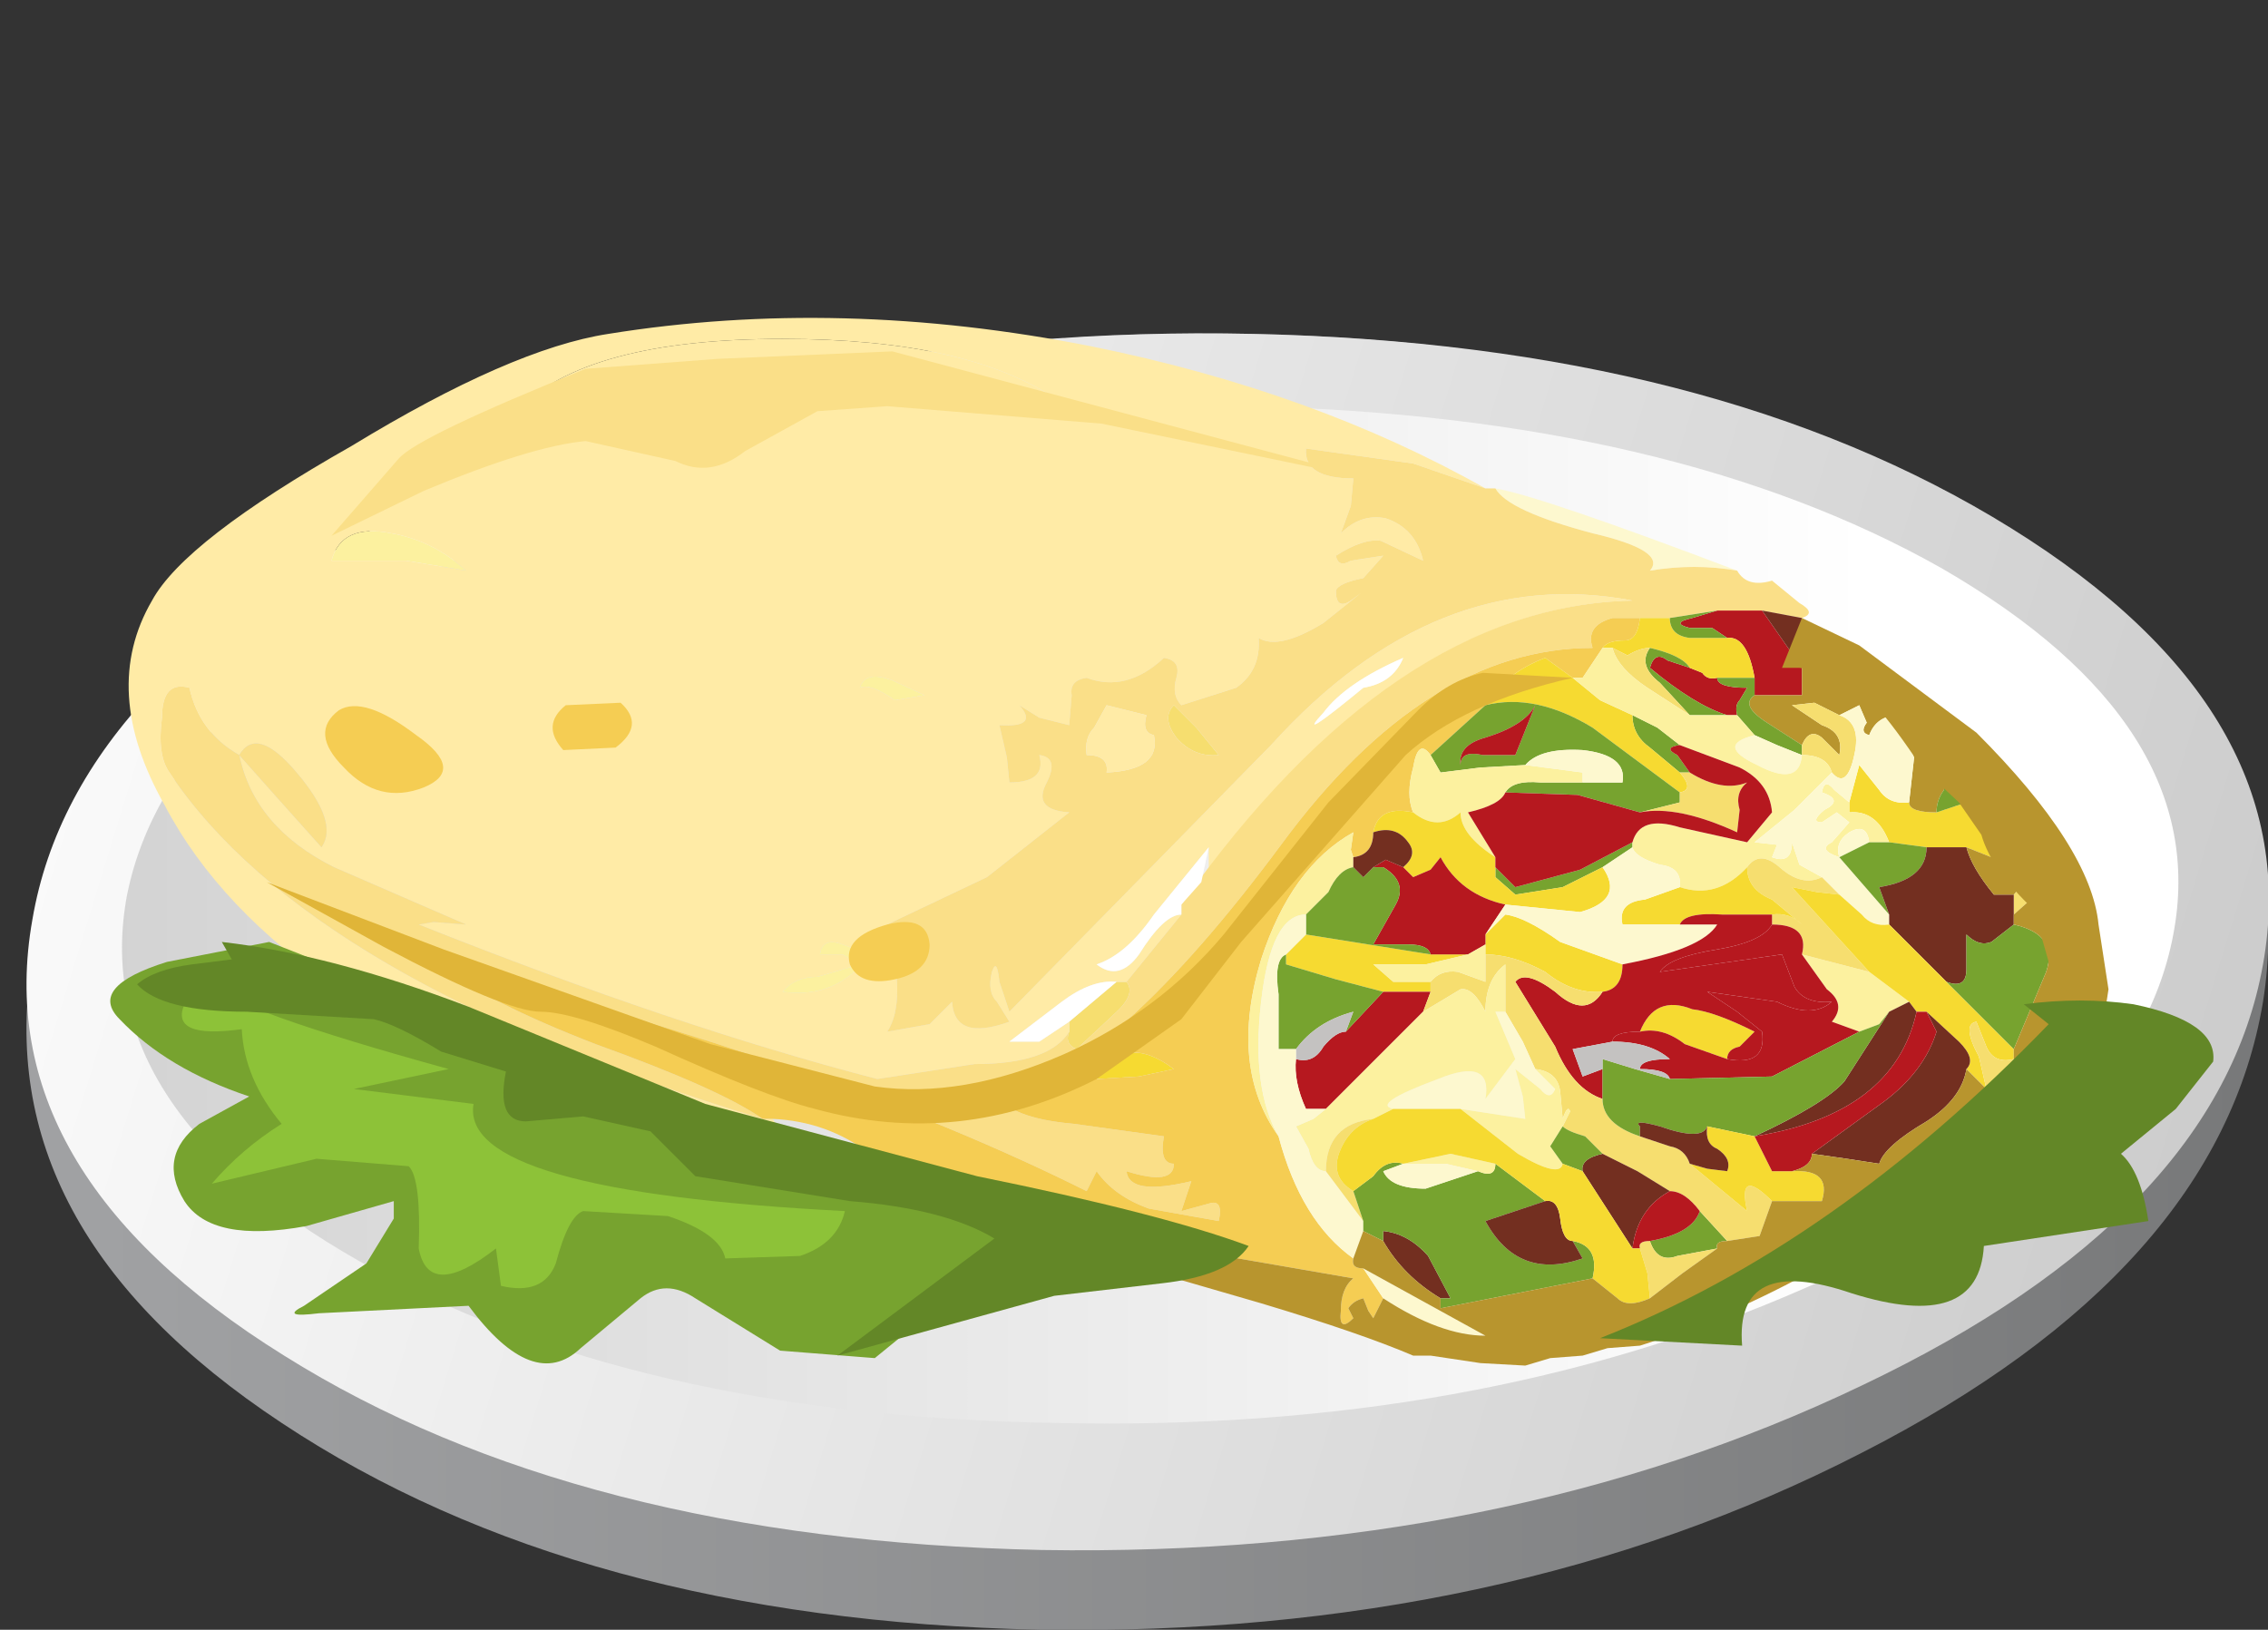 <?xml version="1.0" encoding="UTF-8" standalone="no"?>
<svg xmlns:xlink="http://www.w3.org/1999/xlink" height="32.7px" width="45.5px" xmlns="http://www.w3.org/2000/svg">
  <rect width="100%" height="100%" fill="#333333" stroke="none"/>
  <g transform="matrix(1.0, 0.0, 0.0, 1.0, 0.0, 0.0)">
    <use height="26.3" transform="matrix(1.0, 0.0, 0.0, 1.0, 0.55, 6.4)" width="44.95" xlink:href="#shape0"/>
  </g>
  <defs>
    <g id="shape0" transform="matrix(1.0, 0.0, 0.0, 1.0, -0.55, -6.4)">
      <path d="M40.35 10.8 Q46.25 14.75 45.4 20.1 44.5 25.5 37.35 29.15 30.15 32.85 20.85 32.7 11.6 32.5 5.65 28.55 -0.25 24.65 0.65 19.25 1.5 13.85 8.7 10.2 15.9 6.5 25.15 6.7 34.4 6.9 40.35 10.8" fill="url(#gradient0)" fill-rule="evenodd" stroke="none"/>
      <path d="M40.35 10.6 Q46.3 14.3 45.4 19.35 44.5 24.4 37.35 27.8 30.15 31.25 20.9 31.1 11.6 30.9 5.7 27.2 -0.25 23.5 0.65 18.45 1.5 13.45 8.7 10.0 15.9 6.5 25.15 6.7 34.4 6.9 40.35 10.6" fill="url(#gradient1)" fill-rule="evenodd" stroke="none"/>
      <path d="M38.95 11.4 Q44.4 14.55 43.6 18.75 42.8 23.0 36.2 25.85 29.6 28.75 21.15 28.55 12.65 28.4 7.2 25.3 1.75 22.2 2.55 17.95 3.4 13.75 9.95 10.85 16.55 8.0 25.05 8.15 33.55 8.35 38.95 11.4" fill="url(#gradient2)" fill-rule="evenodd" stroke="none"/>
      <path d="M9.35 11.45 L8.15 11.25 6.65 11.25 Q6.85 10.5 7.85 10.7 8.7 10.85 9.35 11.45" fill="#fcf19f" fill-rule="evenodd" stroke="none"/>
      <path d="M34.45 12.25 L35.35 12.25 36.15 13.4 36.15 13.95 35.2 13.95 35.2 13.6 Q35.05 12.75 34.65 12.8 L34.35 12.6 33.9 12.6 Q33.5 12.5 33.95 12.4 L34.45 12.25" fill="#b6181f" fill-rule="evenodd" stroke="none"/>
      <path d="M34.65 14.35 Q34.0 14.15 33.1 13.4 33.2 13.05 33.45 13.25 L33.9 13.4 34.15 13.5 Q34.25 13.65 34.45 13.6 34.45 13.8 35.05 13.8 L34.9 14.05 Q34.8 14.15 34.85 14.35 L34.65 14.35" fill="#b6181f" fill-rule="evenodd" stroke="none"/>
      <path d="M17.25 13.8 Q17.35 13.45 17.9 13.65 L18.55 13.95 17.95 14.05 Q17.45 13.7 17.25 13.8" fill="#fcf19f" fill-rule="evenodd" stroke="none"/>
      <path d="M24.45 15.15 Q23.95 15.2 23.6 14.8 23.3 14.4 23.55 14.15 L24.0 14.6 24.45 15.15" fill="#f6de6f" fill-rule="evenodd" stroke="none"/>
      <path d="M37.7 15.85 Q37.9 16.15 38.3 16.1 38.3 16.3 38.85 16.3 L39.45 16.1 Q39.45 16.35 40.15 16.55 40.75 16.7 40.6 17.2 L39.95 17.2 39.45 17.0 38.65 17.0 37.9 16.9 Q37.65 16.25 37.1 16.3 L37.1 16.1 37.3 15.35 37.7 15.85" fill="#f6da31" fill-rule="evenodd" stroke="none"/>
      <path d="M40.4 17.95 L40.65 17.65 41.1 17.4 40.85 17.95 40.4 18.35 40.4 17.95" fill="#f6de6f" fill-rule="evenodd" stroke="none"/>
      <path d="M29.8 18.75 L30.2 18.35 Q30.6 18.4 31.3 18.9 L32.55 19.35 Q32.55 19.85 32.15 19.9 31.55 19.95 31.0 19.5 30.35 19.15 29.8 19.15 L29.8 18.75" fill="#f6da31" fill-rule="evenodd" stroke="none"/>
      <path d="M29.45 19.15 L28.6 19.35 27.55 19.35 27.95 19.7 28.7 19.7 28.7 19.9 27.75 19.9 26.8 19.65 25.8 19.35 25.8 19.15 26.2 18.75 28.7 19.15 29.45 19.15" fill="#f6da31" fill-rule="evenodd" stroke="none"/>
      <path d="M22.4 19.7 L22.6 19.7 Q22.8 19.95 22.35 20.35 L21.6 21.05 Q21.35 20.95 21.45 20.7 L21.45 20.5 22.4 19.7" fill="#f6de6f" fill-rule="evenodd" stroke="none"/>
      <path d="M27.75 19.9 L28.7 19.9 28.55 20.3 26.6 22.25 26.2 22.25 Q25.95 21.7 26.0 21.25 26.35 21.35 26.55 21.0 26.8 20.7 27.0 20.7 L27.75 19.9" fill="#b6181f" fill-rule="evenodd" stroke="none"/>
      <path d="M34.65 21.25 L33.8 20.95 Q33.35 20.6 32.9 20.7 33.2 19.95 33.95 20.25 34.4 20.3 35.2 20.7 L34.9 21.0 Q34.65 21.05 34.65 21.25" fill="#f6da31" fill-rule="evenodd" stroke="none"/>
      <path d="M23.55 21.45 L22.85 21.6 22.0 21.65 Q22.55 20.7 23.55 21.45" fill="#f6da31" fill-rule="evenodd" stroke="none"/>
      <path d="M34.45 25.05 L33.65 25.2 Q33.25 25.35 33.1 24.9 33.95 24.75 34.1 24.3 L34.65 24.9 Q34.4 24.9 34.45 25.05" fill="#77a32f" fill-rule="evenodd" stroke="none"/>
      <path d="M27.75 24.9 L27.75 24.7 Q28.25 24.75 28.65 25.2 L29.1 26.05 28.9 26.05 Q28.15 25.6 27.75 24.9" fill="#732f20" fill-rule="evenodd" stroke="none"/>
      <path d="M4.8 15.15 L5.6 16.05 6.45 17.0 Q6.8 16.5 5.95 15.5 5.15 14.55 4.8 15.15 4.0 14.7 3.8 13.8 3.25 13.65 3.25 14.4 3.15 15.15 3.4 15.5 6.2 19.7 15.3 22.45 L15.5 22.45 Q15.8 23.0 17.45 23.15 L17.6 23.15 Q17.55 23.65 15.1 22.7 12.5 21.6 12.0 22.05 L10.7 21.45 11.3 21.6 11.9 21.65 Q11.15 21.2 9.25 20.5 7.4 19.85 6.65 19.35 L6.85 19.9 Q4.4 18.25 3.3 16.15 2.0 13.85 3.05 12.05 3.7 10.85 7.05 8.95 10.25 7.0 12.2 6.7 16.85 5.95 21.9 6.95 26.35 7.85 29.8 9.8 L28.35 9.3 26.2 9.0 Q26.15 9.6 27.15 9.6 L27.1 10.15 26.9 10.7 Q27.3 10.3 27.8 10.4 28.4 10.6 28.55 11.25 L27.7 10.85 Q27.35 10.8 26.8 11.15 26.85 11.4 27.1 11.25 L27.75 11.15 27.35 11.6 Q26.85 11.7 26.8 11.85 26.8 12.25 27.1 12.05 L27.3 11.9 26.55 12.5 Q25.65 13.05 25.25 12.8 25.3 13.45 24.8 13.8 L23.7 14.15 Q23.5 13.95 23.6 13.6 23.7 13.25 23.35 13.2 22.6 13.9 21.8 13.6 21.45 13.65 21.5 13.95 L21.45 14.55 20.85 14.4 20.45 14.15 Q20.85 14.6 20.05 14.55 L20.2 15.2 20.25 15.7 Q21.0 15.7 20.85 15.15 21.25 15.2 21.0 15.7 20.7 16.25 21.45 16.3 L19.8 17.6 17.8 18.55 Q18.2 20.1 17.8 20.7 L18.65 20.55 19.1 20.1 Q19.15 20.9 20.25 20.5 L20.0 20.1 Q19.8 19.9 19.9 19.5 20.0 19.2 20.05 19.7 L20.25 20.3 25.5 14.95 Q28.8 11.3 32.75 12.05 28.25 12.15 24.25 17.45 L24.25 17.0 23.15 18.35 Q22.6 19.15 22.0 19.35 22.45 19.7 22.85 19.15 23.35 18.35 23.7 18.35 L22.6 19.7 22.4 19.7 Q21.9 19.65 21.3 20.1 L20.25 20.9 20.85 20.9 21.45 20.5 21.45 20.7 Q21.05 21.35 19.55 21.35 L17.6 21.65 Q13.55 20.6 8.4 18.55 L8.7 18.5 9.35 18.55 6.7 17.4 Q5.1 16.6 4.8 15.15 M7.85 10.7 Q6.85 10.5 6.65 11.25 L8.15 11.25 9.35 11.45 Q8.7 10.85 7.85 10.7 M10.35 8.25 L15.35 7.75 21.25 8.05 Q19.45 6.8 15.7 6.8 11.75 6.8 10.35 8.25 M18.55 13.95 L17.9 13.65 Q17.35 13.45 17.25 13.8 17.45 13.7 17.95 14.05 L18.55 13.95 M17.25 19.35 L16.4 19.6 Q15.95 19.6 15.7 19.9 16.8 20.05 17.45 19.15 L16.9 18.95 Q16.5 18.8 16.45 19.15 L16.9 19.15 17.25 19.35 M27.35 13.8 Q27.95 13.7 28.15 13.2 27.0 13.7 26.55 14.3 25.95 14.95 27.35 13.8" fill="#ffeba6" fill-rule="evenodd" stroke="none"/>
      <path d="M8.4 20.5 L9.35 20.75 10.15 21.25 Q8.7 21.0 8.4 20.5" fill="#fdf8cf" fill-rule="evenodd" stroke="none"/>
      <path d="M12.2 22.05 Q13.35 22.1 14.15 22.8 L13.1 22.5 12.2 22.05" fill="#fdf8cf" fill-rule="evenodd" stroke="none"/>
      <path d="M30.0 9.8 Q30.9 9.95 34.85 11.45 34.0 11.3 33.1 11.45 33.45 11.05 31.95 10.7 30.25 10.25 30.0 9.8" fill="#fdf8cf" fill-rule="evenodd" stroke="none"/>
      <path d="M34.45 12.25 L33.5 12.4 32.9 12.4 32.35 12.4 Q31.8 12.55 31.95 13.0 28.6 13.0 25.7 16.95 22.4 21.4 20.05 22.05 20.4 22.45 21.55 22.55 L23.35 22.8 Q23.25 23.35 23.55 23.35 23.55 23.8 22.6 23.5 22.65 24.0 23.9 23.7 L23.7 24.3 24.25 24.15 Q24.55 24.05 24.45 24.5 L23.05 24.25 Q22.35 24.0 22.0 23.5 L21.8 23.9 Q16.7 21.35 8.8 19.35 9.75 20.1 11.95 20.95 14.45 21.85 15.3 22.45 6.2 19.7 3.4 15.5 3.15 15.15 3.25 14.4 3.25 13.65 3.8 13.8 4.0 14.7 4.8 15.15 5.15 14.55 5.95 15.5 6.8 16.5 6.45 17.0 L5.6 16.05 4.8 15.15 Q5.1 16.6 6.7 17.4 L9.35 18.55 8.7 18.5 8.4 18.55 Q13.55 20.6 17.6 21.65 L19.55 21.35 Q21.05 21.35 21.45 20.7 21.35 20.95 21.6 21.05 L22.35 20.35 Q22.8 19.95 22.6 19.7 L23.7 18.35 23.7 18.15 Q27.95 12.15 32.75 12.05 28.8 11.3 25.5 14.95 L20.25 20.3 20.05 19.7 Q20.0 19.2 19.9 19.5 19.8 19.9 20.0 20.1 L20.25 20.5 Q19.15 20.9 19.1 20.1 L18.65 20.55 17.8 20.7 Q18.2 20.1 17.8 18.55 L19.8 17.6 21.45 16.3 Q20.7 16.25 21.0 15.7 21.25 15.2 20.85 15.15 21.0 15.7 20.25 15.7 L20.2 15.2 20.05 14.55 Q20.85 14.6 20.45 14.15 L20.85 14.4 21.45 14.55 21.5 13.95 Q21.45 13.65 21.8 13.6 22.6 13.9 23.35 13.2 23.7 13.25 23.6 13.6 23.5 13.95 23.7 14.15 L24.8 13.8 Q25.3 13.45 25.25 12.8 25.65 13.05 26.55 12.5 L27.3 11.9 27.1 12.05 Q26.8 12.25 26.8 11.85 26.85 11.7 27.35 11.6 L27.75 11.15 27.1 11.25 Q26.85 11.4 26.8 11.15 27.35 10.8 27.7 10.85 L28.55 11.25 Q28.4 10.6 27.8 10.4 27.3 10.3 26.9 10.7 L27.1 10.15 27.15 9.6 Q26.15 9.6 26.2 9.0 L28.35 9.3 29.8 9.8 30.0 9.8 Q30.25 10.25 31.95 10.7 33.45 11.05 33.1 11.45 34.0 11.3 34.85 11.45 35.05 11.8 35.55 11.65 L36.1 12.1 Q36.45 12.3 36.15 12.4 L35.35 12.25 34.45 12.25 M21.95 14.6 Q21.75 14.8 21.8 15.15 22.25 15.15 22.2 15.5 23.3 15.45 23.15 14.75 22.9 14.7 23.0 14.35 L22.2 14.15 21.95 14.6 M23.6 14.8 Q23.95 15.2 24.45 15.15 L24.0 14.6 23.55 14.15 Q23.3 14.4 23.6 14.8" fill="#fadf88" fill-rule="evenodd" stroke="none"/>
      <path d="M6.85 19.9 L6.65 19.35 Q7.4 19.85 9.25 20.5 11.15 21.2 11.9 21.65 L11.3 21.6 10.7 21.45 10.15 21.25 9.35 20.75 8.4 20.5 7.75 20.1 Q7.3 19.85 6.85 19.9" fill="#d4ac35" fill-rule="evenodd" stroke="none"/>
      <path d="M28.15 13.2 Q27.95 13.7 27.35 13.8 25.95 14.95 26.55 14.3 27.0 13.7 28.15 13.2" fill="#ffffff" fill-rule="evenodd" stroke="none"/>
      <path d="M23.7 18.35 Q23.35 18.35 22.85 19.15 22.45 19.7 22.0 19.35 22.6 19.15 23.15 18.35 L24.25 17.0 24.1 17.7 23.7 18.15 23.7 18.35" fill="#ffffff" fill-rule="evenodd" stroke="none"/>
      <path d="M21.45 20.5 L20.85 20.9 20.25 20.9 21.3 20.1 Q21.9 19.65 22.4 19.7 L21.45 20.5" fill="#ffffff" fill-rule="evenodd" stroke="none"/>
      <path d="M15.3 22.45 Q14.45 21.85 11.95 20.95 9.75 20.1 8.8 19.35 16.7 21.35 21.8 23.9 L22.0 23.5 Q22.35 24.0 23.05 24.25 L24.45 24.5 Q24.55 24.05 24.25 24.15 L23.7 24.3 23.9 23.7 Q22.65 24.0 22.6 23.5 23.55 23.8 23.55 23.35 23.25 23.35 23.35 22.8 L21.55 22.55 Q20.4 22.45 20.05 22.05 22.4 21.4 25.7 16.95 28.6 13.0 31.95 13.0 31.8 12.55 32.35 12.4 L32.9 12.4 Q32.85 12.85 32.6 12.85 32.25 12.85 32.15 13.0 L31.75 13.6 31.55 13.6 31.0 13.2 Q30.2 13.5 29.8 14.15 L28.7 15.15 Q28.45 14.8 28.35 15.4 28.2 15.95 28.35 16.3 27.65 16.15 27.55 16.7 27.55 17.15 27.15 17.2 L27.1 17.05 27.15 16.7 Q25.9 17.4 25.3 19.25 24.65 21.4 25.65 22.8 26.1 24.5 27.15 25.25 27.1 25.45 27.35 25.45 L27.75 26.05 27.55 26.45 27.45 26.3 27.35 26.05 Q27.15 26.1 27.05 26.25 L27.15 26.45 Q26.85 26.75 26.9 26.3 26.9 25.85 27.15 25.65 L24.55 25.2 21.6 24.5 Q21.5 24.8 21.9 24.95 L22.2 25.25 21.55 25.2 21.05 25.05 Q20.85 24.95 21.0 24.6 L20.85 24.1 19.15 23.7 Q18.2 23.15 17.6 23.15 L17.45 23.15 Q16.6 22.5 15.5 22.45 L15.3 22.45 M22.0 21.65 L22.85 21.6 23.55 21.45 Q22.55 20.7 22.0 21.65" fill="#f5cd53" fill-rule="evenodd" stroke="none"/>
      <path d="M34.15 13.5 L33.9 13.4 Q33.75 13.15 33.1 13.0 32.9 13.0 32.65 13.15 L32.35 13.0 32.15 13.0 Q32.25 12.85 32.6 12.85 32.85 12.85 32.9 12.4 L33.5 12.4 Q33.5 12.75 33.9 12.8 L34.65 12.8 Q35.05 12.75 35.2 13.6 L34.45 13.6 Q34.25 13.65 34.15 13.5" fill="#f6da31" fill-rule="evenodd" stroke="none"/>
      <path d="M34.65 12.8 L33.9 12.8 Q33.5 12.75 33.5 12.4 L34.45 12.25 33.95 12.4 Q33.5 12.5 33.9 12.6 L34.35 12.6 34.65 12.8" fill="#77a32f" fill-rule="evenodd" stroke="none"/>
      <path d="M35.35 12.25 L36.15 12.4 36.15 12.8 36.3 13.2 36.15 13.4 35.35 12.25" fill="#732f20" fill-rule="evenodd" stroke="none"/>
      <path d="M33.1 13.4 Q34.0 14.15 34.65 14.35 L33.9 14.35 33.3 13.7 Q32.85 13.35 33.1 13.0 33.75 13.15 33.9 13.4 L33.45 13.25 Q33.2 13.05 33.1 13.4" fill="#77a32f" fill-rule="evenodd" stroke="none"/>
      <path d="M37.3 14.15 L36.9 14.35 36.4 14.1 35.95 14.15 36.55 14.55 Q37.0 14.7 36.9 15.15 L36.55 14.8 Q36.3 14.6 36.15 14.95 L35.45 14.5 Q34.9 14.15 35.2 13.95 L36.15 13.95 36.15 13.4 36.3 13.2 36.15 12.8 37.25 13.2 38.2 13.7 38.85 14.5 Q39.25 14.85 39.05 15.35 L39.0 15.85 Q38.85 16.05 38.85 16.3 38.3 16.3 38.3 16.1 L38.4 15.2 38.1 14.35 Q37.65 14.35 37.5 14.75 37.3 14.7 37.45 14.5 L37.3 14.15" fill="#b8952e" fill-rule="evenodd" stroke="none"/>
      <path d="M32.35 13.0 L32.65 13.15 Q32.9 13.0 33.1 13.0 32.85 13.35 33.3 13.7 L33.9 14.35 33.05 13.8 Q32.45 13.4 32.35 13.0" fill="#f6de6f" fill-rule="evenodd" stroke="none"/>
      <path d="M32.75 14.35 L33.25 14.6 33.7 14.95 Q33.35 15.0 33.65 15.15 L33.9 15.5 33.7 15.5 33.1 15.0 Q32.75 14.75 32.75 14.35" fill="#77a32f" fill-rule="evenodd" stroke="none"/>
      <path d="M31.95 14.6 Q30.8 13.9 29.8 14.15 30.2 13.5 31.0 13.2 L31.55 13.6 32.1 14.05 32.75 14.35 Q32.75 14.75 33.1 15.0 L33.7 15.5 Q34.0 15.85 33.7 15.9 L31.95 14.6" fill="#f6da31" fill-rule="evenodd" stroke="none"/>
      <path d="M31.75 15.05 Q30.9 15.0 30.6 15.35 L29.7 15.4 28.9 15.5 28.7 15.15 29.8 14.15 Q30.8 13.9 31.95 14.6 L33.7 15.9 33.7 16.1 32.9 16.3 31.65 15.95 30.2 15.9 Q30.35 15.65 30.9 15.7 L31.75 15.7 32.55 15.7 Q32.65 15.15 31.75 15.05 M30.4 15.15 L30.8 14.15 Q30.6 14.55 29.8 14.8 29.25 14.95 29.3 15.35 29.3 15.05 29.75 15.15 L30.4 15.15" fill="#77a32f" fill-rule="evenodd" stroke="none"/>
      <path d="M34.45 13.6 L35.2 13.6 35.2 13.95 Q34.9 14.15 35.45 14.5 L36.15 14.95 36.15 15.15 35.65 14.95 35.2 14.75 34.85 14.35 Q34.8 14.15 34.9 14.05 L35.05 13.8 Q34.45 13.8 34.45 13.6" fill="#77a32f" fill-rule="evenodd" stroke="none"/>
      <path d="M30.9 15.7 Q30.35 15.65 30.2 15.9 30.1 16.15 29.45 16.3 L30.0 17.2 Q29.3 16.75 29.3 16.3 28.85 16.7 28.35 16.3 28.2 15.95 28.35 15.4 28.45 14.8 28.7 15.15 L28.9 15.5 29.7 15.4 30.6 15.35 31.75 15.5 31.75 15.7 30.9 15.7" fill="#fcf19f" fill-rule="evenodd" stroke="none"/>
      <path d="M27.1 17.05 L27.15 17.2 27.15 17.4 Q26.85 17.45 26.65 17.9 L26.2 18.35 Q25.5 18.35 25.3 20.1 25.1 21.85 25.65 22.8 24.65 21.4 25.3 19.25 25.9 17.4 27.15 16.7 L27.1 17.05" fill="#fcf19f" fill-rule="evenodd" stroke="none"/>
      <path d="M12.0 22.05 Q12.5 21.6 15.1 22.7 17.55 23.65 17.6 23.15 18.2 23.15 19.15 23.7 L20.85 24.1 21.0 24.6 Q20.85 24.95 21.05 25.05 L14.15 22.8 Q13.35 22.1 12.2 22.05 L12.0 22.05" fill="#d4ac35" fill-rule="evenodd" stroke="none"/>
      <path d="M30.4 15.15 L29.75 15.15 Q29.3 15.05 29.3 15.35 29.25 14.95 29.8 14.8 30.6 14.55 30.8 14.15 L30.4 15.15" fill="#b6181f" fill-rule="evenodd" stroke="none"/>
      <path d="M36.9 14.35 Q37.35 14.5 37.2 15.15 37.05 15.85 36.75 15.5 36.65 15.15 36.15 15.15 L36.15 14.95 Q36.3 14.6 36.55 14.8 L36.9 15.15 Q37.0 14.7 36.55 14.55 L35.95 14.15 36.4 14.1 36.9 14.35" fill="#f6de6f" fill-rule="evenodd" stroke="none"/>
      <path d="M22.2 15.5 Q22.25 15.15 21.8 15.15 21.75 14.8 21.95 14.6 L22.2 14.15 23.0 14.35 Q22.9 14.7 23.15 14.75 23.3 15.45 22.2 15.5" fill="#ffeba6" fill-rule="evenodd" stroke="none"/>
      <path d="M35.2 14.75 L35.65 14.95 36.15 15.15 Q36.1 15.8 35.25 15.35 34.4 14.95 35.2 14.75" fill="#fdf8cf" fill-rule="evenodd" stroke="none"/>
      <path d="M36.8 15.85 L37.1 16.1 37.1 16.3 Q37.65 16.25 37.9 16.9 L37.5 16.9 Q37.45 16.5 37.1 16.7 36.8 16.9 36.9 17.2 36.45 17.05 36.75 16.9 L37.1 16.5 36.85 16.3 36.55 16.5 Q36.3 16.5 36.6 16.25 37.0 16.05 36.55 15.9 36.6 15.6 36.8 15.85" fill="#fcf19f" fill-rule="evenodd" stroke="none"/>
      <path d="M38.85 16.3 Q38.85 16.05 39.0 15.85 L39.05 15.35 39.45 15.35 39.45 16.1 38.85 16.3" fill="#77a32f" fill-rule="evenodd" stroke="none"/>
      <path d="M33.1 24.9 Q33.25 25.35 33.65 25.2 L34.45 25.05 33.75 25.55 33.1 26.05 33.05 25.55 32.9 25.05 Q32.85 24.9 33.1 24.9" fill="#f6de6f" fill-rule="evenodd" stroke="none"/>
      <path d="M34.85 16.7 Q33.65 16.15 32.9 16.3 L33.7 16.1 33.7 15.9 Q34.0 15.85 33.7 15.5 L33.9 15.5 Q34.55 15.9 35.05 15.7 34.8 15.9 34.9 16.25 L34.85 16.7" fill="#f6de6f" fill-rule="evenodd" stroke="none"/>
      <path d="M30.0 17.4 L30.4 17.8 31.7 17.45 32.75 16.9 32.75 17.0 32.15 17.4 31.35 17.8 30.4 17.95 30.0 17.6 30.0 17.4" fill="#77a32f" fill-rule="evenodd" stroke="none"/>
      <path d="M30.0 17.6 L30.4 17.95 31.35 17.8 32.15 17.4 Q32.6 18.05 31.7 18.3 L30.2 18.15 Q29.3 17.95 28.9 17.2 L28.7 17.45 28.35 17.6 28.15 17.4 Q28.45 17.15 28.25 16.9 28.0 16.55 27.55 16.7 27.65 16.15 28.35 16.3 28.85 16.7 29.3 16.3 29.3 16.75 30.0 17.2 L30.0 17.6" fill="#f6da31" fill-rule="evenodd" stroke="none"/>
      <path d="M27.55 17.4 L27.8 17.25 28.15 17.4 28.35 17.6 28.7 17.45 28.9 17.2 Q29.3 17.95 30.2 18.15 L29.8 18.75 29.8 18.95 29.45 19.15 28.7 19.15 Q28.65 18.95 28.25 18.95 L27.55 18.95 28.0 18.15 Q28.25 17.7 27.75 17.4 L27.55 17.4" fill="#b6181f" fill-rule="evenodd" stroke="none"/>
      <path d="M36.75 15.5 L36.0 16.25 35.2 16.9 35.65 16.95 35.55 17.2 Q35.95 17.35 35.95 16.9 L36.1 17.35 36.55 17.6 Q36.15 17.8 35.7 17.4 35.3 17.05 35.05 17.4 34.45 18.05 33.7 17.8 33.75 17.4 33.3 17.35 32.8 17.2 32.75 17.0 L32.75 16.9 Q32.9 16.35 33.7 16.6 L35.05 16.9 35.3 16.6 35.55 16.3 Q35.5 15.7 34.9 15.4 L33.7 14.95 33.25 14.6 32.75 14.35 32.1 14.05 31.55 13.6 31.75 13.6 32.15 13.0 32.35 13.0 Q32.45 13.4 33.05 13.8 L33.9 14.35 34.85 14.35 35.2 14.75 Q34.4 14.95 35.25 15.35 36.1 15.8 36.15 15.15 36.65 15.15 36.75 15.5" fill="#fcf19f" fill-rule="evenodd" stroke="none"/>
      <path d="M37.3 15.35 L37.1 16.1 36.8 15.85 Q36.6 15.6 36.55 15.9 37.0 16.05 36.6 16.25 36.3 16.5 36.55 16.5 L36.85 16.3 37.1 16.5 36.75 16.9 Q36.45 17.05 36.9 17.2 36.8 16.9 37.1 16.7 37.45 16.5 37.5 16.9 L36.9 17.2 37.9 18.35 37.9 18.55 Q37.55 18.6 37.35 18.35 L36.9 17.95 36.55 17.6 36.1 17.35 35.95 16.9 Q35.95 17.35 35.55 17.2 L35.65 16.95 35.2 16.9 36.0 16.25 36.75 15.5 Q37.05 15.85 37.2 15.15 37.35 14.5 36.9 14.35 L37.3 14.15 37.45 14.5 Q37.3 14.7 37.5 14.75 37.65 14.35 38.1 14.35 L38.4 15.2 38.3 16.1 Q37.9 16.15 37.7 15.85 L37.3 15.35" fill="#fdf8cf" fill-rule="evenodd" stroke="none"/>
      <path d="M37.5 16.9 L37.9 16.9 38.65 17.0 Q38.65 17.65 37.7 17.8 L37.9 18.35 36.9 17.2 37.5 16.9" fill="#77a32f" fill-rule="evenodd" stroke="none"/>
      <path d="M38.65 17.0 L39.45 17.0 Q39.55 17.4 40.0 17.95 L40.4 17.95 40.4 18.55 39.95 18.9 Q39.7 19.0 39.45 18.75 L39.45 19.45 Q39.45 19.85 39.05 19.7 L37.9 18.55 37.9 18.35 37.7 17.8 Q38.65 17.65 38.65 17.0" fill="#732f20" fill-rule="evenodd" stroke="none"/>
      <path d="M27.75 17.4 Q28.25 17.7 28.0 18.15 L27.55 18.95 28.25 18.95 Q28.65 18.95 28.7 19.15 L26.2 18.75 26.2 18.35 26.65 17.9 Q26.85 17.45 27.15 17.4 L27.35 17.6 27.55 17.4 27.75 17.4" fill="#77a32f" fill-rule="evenodd" stroke="none"/>
      <path d="M36.15 19.15 L37.5 19.5 38.3 20.1 37.9 20.3 37.7 20.55 37.3 20.7 36.75 20.5 Q37.05 20.15 36.65 19.85 L36.15 19.15" fill="#fcf19f" fill-rule="evenodd" stroke="none"/>
      <path d="M36.55 17.6 L36.9 17.95 36.45 17.9 35.95 17.8 37.5 19.5 36.15 19.15 Q36.3 18.55 35.55 18.55 L35.55 18.35 Q35.9 18.3 36.15 18.55 L35.55 18.05 Q35.05 17.85 35.05 17.4 35.3 17.05 35.7 17.4 36.15 17.8 36.55 17.6" fill="#f6de6f" fill-rule="evenodd" stroke="none"/>
      <path d="M34.55 18.35 Q33.8 18.3 33.7 18.55 L32.55 18.55 Q32.45 18.1 33.0 18.05 L33.7 17.8 Q34.45 18.05 35.05 17.4 35.05 17.85 35.55 18.05 L36.15 18.55 Q35.9 18.3 35.55 18.35 L34.55 18.35" fill="#f6da31" fill-rule="evenodd" stroke="none"/>
      <path d="M36.9 17.95 L37.35 18.35 Q37.55 18.6 37.9 18.55 L39.05 19.7 40.4 21.05 40.4 21.25 Q40.0 21.35 39.85 21.0 L39.65 20.5 Q39.35 20.55 39.7 21.2 L39.85 21.85 39.45 21.45 Q39.65 21.25 39.3 20.9 L38.65 20.3 38.45 20.3 38.3 20.1 37.5 19.5 35.95 17.8 36.45 17.9 36.9 17.95" fill="#f6da31" fill-rule="evenodd" stroke="none"/>
      <path d="M39.85 21.85 L39.7 21.2 Q39.35 20.55 39.65 20.5 L39.85 21.0 Q40.0 21.35 40.4 21.25 40.55 21.65 40.2 21.85 39.85 22.1 39.85 21.85" fill="#f6de6f" fill-rule="evenodd" stroke="none"/>
      <path d="M38.65 20.3 L39.3 20.9 Q39.65 21.25 39.45 21.45 39.35 22.05 38.65 22.5 37.8 23.0 37.7 23.35 L37.05 23.25 36.35 23.15 37.8 22.1 Q38.6 21.5 38.85 20.7 L38.65 20.3" fill="#732f20" fill-rule="evenodd" stroke="none"/>
      <path d="M30.2 18.15 L31.7 18.3 Q32.6 18.05 32.15 17.4 L32.75 17.0 Q32.8 17.2 33.3 17.35 33.75 17.4 33.7 17.8 L33.0 18.05 Q32.45 18.1 32.55 18.55 L34.45 18.55 Q34.15 19.05 32.55 19.35 L31.3 18.9 Q30.6 18.4 30.2 18.35 L29.8 18.75 30.2 18.15" fill="#fdf8cf" fill-rule="evenodd" stroke="none"/>
      <path d="M35.55 18.35 L35.55 18.55 Q35.35 18.9 34.45 19.05 33.5 19.2 33.3 19.5 L35.75 19.15 36.0 19.8 Q36.2 20.15 36.75 20.1 36.35 20.45 35.65 20.1 L34.25 19.9 34.85 20.3 35.35 20.7 Q35.45 21.4 34.65 21.25 34.65 21.05 34.9 21.0 L35.2 20.7 Q34.4 20.3 33.95 20.25 33.2 19.95 32.9 20.7 32.35 20.7 32.35 20.9 L31.55 21.05 31.75 21.6 32.15 21.45 32.15 22.05 Q31.55 21.85 31.2 21.0 L30.4 19.7 Q30.6 19.45 31.2 19.9 31.8 20.45 32.15 19.9 32.55 19.85 32.55 19.35 34.15 19.05 34.45 18.55 L33.7 18.55 Q33.8 18.3 34.55 18.35 L35.55 18.35" fill="#b6181f" fill-rule="evenodd" stroke="none"/>
      <path d="M34.1 24.3 Q33.8 23.9 33.5 23.9 L32.85 23.5 32.15 23.15 31.8 22.8 Q31.45 22.7 31.35 22.6 L31.5 22.3 Q31.45 22.15 31.35 22.45 L31.3 21.9 Q31.25 21.5 30.8 21.45 L30.55 20.9 30.2 20.3 30.2 19.35 Q29.8 19.65 29.8 20.3 29.55 19.8 29.3 19.85 L28.55 20.3 28.7 19.9 28.7 19.7 Q28.9 19.45 29.25 19.5 L29.8 19.7 29.8 19.15 Q30.35 19.15 31.0 19.5 31.55 19.95 32.15 19.9 31.8 20.45 31.2 19.9 30.6 19.45 30.4 19.7 L31.2 21.0 Q31.55 21.85 32.15 22.05 32.15 22.55 32.9 22.8 L33.5 23.0 Q33.8 23.05 33.9 23.35 L35.05 24.3 Q34.85 23.4 35.55 24.1 L35.3 24.8 34.65 24.9 34.1 24.3" fill="#f6de6f" fill-rule="evenodd" stroke="none"/>
      <path d="M35.55 18.55 Q36.3 18.55 36.15 19.15 L36.65 19.85 Q37.05 20.15 36.75 20.5 L37.3 20.7 35.55 21.6 33.5 21.65 Q33.45 21.45 32.9 21.45 32.9 21.25 33.5 21.25 33.1 20.9 32.35 20.9 32.35 20.7 32.9 20.7 33.35 20.6 33.8 20.95 L34.65 21.25 Q35.45 21.4 35.35 20.7 L34.85 20.3 34.25 19.9 35.65 20.1 Q36.35 20.45 36.75 20.1 36.2 20.15 36.0 19.8 L35.75 19.15 33.3 19.5 Q33.5 19.2 34.45 19.05 35.35 18.9 35.55 18.55" fill="#b6181f" fill-rule="evenodd" stroke="none"/>
      <path d="M40.4 21.05 L39.05 19.7 Q39.45 19.85 39.45 19.45 L39.45 18.75 Q39.7 19.0 39.95 18.9 L40.4 18.55 Q41.3 18.75 41.05 19.5 L40.4 21.05" fill="#77a32f" fill-rule="evenodd" stroke="none"/>
      <path d="M16.45 19.15 Q16.5 18.8 16.9 18.95 L17.45 19.15 Q16.8 20.05 15.7 19.9 15.95 19.6 16.4 19.6 L17.25 19.35 16.9 19.15 16.45 19.15" fill="#fcf19f" fill-rule="evenodd" stroke="none"/>
      <path d="M26.8 19.65 L27.75 19.9 27.0 20.7 27.15 20.3 Q26.4 20.5 26.0 21.05 L25.65 21.05 25.65 19.95 Q25.55 19.25 25.8 19.15 L25.8 19.35 26.8 19.65" fill="#77a32f" fill-rule="evenodd" stroke="none"/>
      <path d="M30.9 21.85 L30.4 21.45 30.55 22.0 30.6 22.45 29.3 22.25 27.95 22.25 Q27.5 22.15 28.85 21.65 29.95 21.2 29.8 22.05 L30.4 21.25 30.0 20.3 30.2 20.3 30.55 20.9 30.8 21.45 31.2 21.85 Q31.1 22.1 30.9 21.85" fill="#fdf8cf" fill-rule="evenodd" stroke="none"/>
      <path d="M26.6 22.25 L28.55 20.3 29.3 19.85 Q29.55 19.8 29.8 20.3 29.8 19.65 30.2 19.35 L30.2 20.3 30.0 20.3 30.4 21.25 29.8 22.05 Q29.95 21.2 28.85 21.65 27.5 22.15 27.95 22.25 L27.55 22.45 Q26.6 22.55 26.6 23.5 26.35 23.5 26.25 23.05 L26.0 22.6 26.35 22.45 26.6 22.25" fill="#fcf19f" fill-rule="evenodd" stroke="none"/>
      <path d="M27.0 20.7 Q26.8 20.7 26.55 21.0 26.35 21.35 26.0 21.25 L26.0 21.05 Q26.4 20.5 27.15 20.3 L27.0 20.7" fill="#c4c2c1" fill-rule="evenodd" stroke="none"/>
      <path d="M37.9 20.3 L38.3 20.1 38.45 20.3 Q38.0 22.35 35.2 22.8 36.6 22.15 37.0 21.7 L37.9 20.3" fill="#732f20" fill-rule="evenodd" stroke="none"/>
      <path d="M34.25 22.6 Q34.15 22.9 33.3 22.6 32.75 22.45 32.9 22.6 L32.9 22.8 Q32.15 22.55 32.15 22.05 L32.15 21.25 32.8 21.45 33.5 21.65 35.55 21.6 37.3 20.7 37.7 20.55 37.9 20.3 37.0 21.7 Q36.6 22.15 35.2 22.8 L34.25 22.6" fill="#77a32f" fill-rule="evenodd" stroke="none"/>
      <path d="M35.2 22.8 L35.55 23.5 35.95 23.5 Q36.75 23.45 36.55 24.1 L35.55 24.1 Q34.85 23.4 35.05 24.3 L33.9 23.35 34.25 23.45 34.65 23.5 Q34.75 23.25 34.45 23.05 34.2 22.95 34.25 22.6 L35.2 22.8" fill="#f6da31" fill-rule="evenodd" stroke="none"/>
      <path d="M31.35 23.35 Q31.3 23.65 30.45 23.15 L29.3 22.25 30.6 22.45 30.55 22.0 30.4 21.45 30.9 21.85 Q31.1 22.1 31.2 21.85 L30.8 21.45 Q31.25 21.5 31.3 21.9 L31.35 22.45 Q31.45 22.15 31.5 22.3 L31.35 22.6 31.1 23.0 31.35 23.35" fill="#fcf19f" fill-rule="evenodd" stroke="none"/>
      <path d="M32.9 21.45 Q33.45 21.45 33.5 21.65 L32.8 21.45 32.15 21.25 32.15 21.45 31.75 21.6 31.55 21.05 32.35 20.9 Q33.1 20.9 33.5 21.25 32.9 21.25 32.9 21.45" fill="#c4c2c1" fill-rule="evenodd" stroke="none"/>
      <path d="M25.8 19.15 Q25.55 19.25 25.65 19.95 L25.65 21.05 26.0 21.05 26.0 21.25 Q25.95 21.7 26.2 22.25 L26.6 22.25 26.35 22.45 26.0 22.6 26.25 23.05 Q26.35 23.5 26.6 23.5 L27.35 24.5 27.35 24.7 27.15 25.25 Q26.1 24.5 25.65 22.8 25.1 21.85 25.3 20.1 25.5 18.35 26.2 18.35 L26.2 18.75 25.8 19.15" fill="#fdf8cf" fill-rule="evenodd" stroke="none"/>
      <path d="M26.6 23.5 Q26.6 22.55 27.55 22.45 27.1 22.6 26.9 23.05 26.65 23.6 27.15 23.9 L27.35 24.5 26.6 23.5" fill="#f6de6f" fill-rule="evenodd" stroke="none"/>
      <path d="M32.75 25.05 L31.75 23.5 Q31.7 23.25 32.15 23.15 L32.85 23.5 33.5 23.9 Q32.85 24.25 32.75 25.05" fill="#732f20" fill-rule="evenodd" stroke="none"/>
      <path d="M27.15 23.9 L27.55 23.6 Q27.8 23.25 28.15 23.35 L27.75 23.5 Q27.9 23.85 28.6 23.85 L29.65 23.5 Q30.0 23.65 30.0 23.35 L31.0 24.1 30.4 24.3 29.8 24.5 Q30.45 25.7 31.75 25.25 L31.55 24.9 Q32.1 25.0 31.95 25.65 L28.9 26.25 28.9 26.05 29.1 26.05 28.65 25.2 Q28.25 24.75 27.75 24.7 L27.75 24.9 27.35 24.7 27.35 24.5 27.15 23.9" fill="#77a32f" fill-rule="evenodd" stroke="none"/>
      <path d="M31.0 24.1 Q31.25 24.05 31.3 24.45 31.35 24.9 31.55 24.9 L31.75 25.25 Q30.45 25.7 29.8 24.5 L30.4 24.3 31.0 24.1" fill="#732f20" fill-rule="evenodd" stroke="none"/>
      <path d="M34.25 23.45 L33.9 23.35 Q33.8 23.05 33.5 23.0 L32.9 22.8 32.9 22.6 Q32.75 22.45 33.3 22.6 34.15 22.9 34.25 22.6 34.2 22.95 34.45 23.05 34.75 23.25 34.65 23.5 L34.25 23.45" fill="#732f20" fill-rule="evenodd" stroke="none"/>
      <path d="M28.15 23.35 L29.1 23.15 30.0 23.35 Q30.0 23.65 29.65 23.5 L29.0 23.35 28.15 23.35" fill="#fcf19f" fill-rule="evenodd" stroke="none"/>
      <path d="M27.35 25.45 L29.8 26.8 Q28.9 26.8 27.75 26.05 L27.35 25.45" fill="#fdf8cf" fill-rule="evenodd" stroke="none"/>
      <path d="M30.6 15.35 Q30.9 15.0 31.75 15.05 32.65 15.15 32.55 15.7 L31.75 15.7 31.75 15.5 30.6 15.35" fill="#fdf8cf" fill-rule="evenodd" stroke="none"/>
      <path d="M27.55 16.7 Q28.0 16.55 28.25 16.9 28.45 17.15 28.15 17.4 L27.8 17.25 27.55 17.4 27.35 17.6 27.15 17.4 27.15 17.2 Q27.55 17.15 27.55 16.7" fill="#732f20" fill-rule="evenodd" stroke="none"/>
      <path d="M35.05 16.9 L33.7 16.6 Q32.9 16.35 32.75 16.9 L31.7 17.45 30.4 17.8 30.0 17.4 30.0 17.2 29.45 16.3 Q30.1 16.15 30.2 15.9 L31.65 15.95 32.9 16.3 Q33.65 16.15 34.85 16.7 L34.9 16.25 Q34.8 15.9 35.05 15.7 34.55 15.9 33.9 15.5 L33.65 15.15 Q33.35 15.0 33.7 14.95 L34.9 15.4 Q35.5 15.7 35.55 16.3 L35.3 16.6 35.05 16.9" fill="#b6181f" fill-rule="evenodd" stroke="none"/>
      <path d="M27.95 19.7 L27.55 19.35 28.6 19.35 29.45 19.15 29.8 18.95 29.8 19.7 29.25 19.5 Q28.9 19.45 28.7 19.7 L27.95 19.7" fill="#fcf19f" fill-rule="evenodd" stroke="none"/>
      <path d="M36.35 23.15 Q36.35 23.4 35.95 23.5 L35.55 23.5 35.2 22.8 Q38.0 22.35 38.45 20.3 L38.65 20.3 38.85 20.7 Q38.6 21.5 37.8 22.1 L36.35 23.15" fill="#b6181f" fill-rule="evenodd" stroke="none"/>
      <path d="M32.15 23.15 Q31.7 23.25 31.75 23.5 L31.35 23.35 31.1 23.0 31.35 22.6 Q31.45 22.7 31.8 22.8 L32.15 23.15" fill="#77a32f" fill-rule="evenodd" stroke="none"/>
      <path d="M29.65 23.5 L28.6 23.85 Q27.9 23.85 27.75 23.5 L28.15 23.35 29.0 23.35 29.65 23.5" fill="#fdf8cf" fill-rule="evenodd" stroke="none"/>
      <path d="M33.5 23.9 Q33.8 23.9 34.1 24.3 33.95 24.75 33.1 24.9 32.85 24.9 32.9 25.05 L32.75 25.05 Q32.85 24.25 33.5 23.9" fill="#b6181f" fill-rule="evenodd" stroke="none"/>
      <path d="M26.9 23.05 Q27.1 22.6 27.55 22.45 L27.95 22.25 29.3 22.25 30.45 23.15 Q31.3 23.65 31.35 23.35 L31.75 23.5 32.75 25.05 32.9 25.05 33.05 25.55 33.1 26.05 Q32.65 26.25 32.45 26.05 L31.95 25.65 Q32.1 25.0 31.55 24.9 31.35 24.9 31.3 24.45 31.25 24.05 31.0 24.1 L30.0 23.35 29.1 23.15 28.15 23.35 Q27.8 23.25 27.55 23.6 L27.15 23.9 Q26.65 23.6 26.9 23.05" fill="#f6da31" fill-rule="evenodd" stroke="none"/>
      <path d="M40.85 17.95 L41.1 18.75 41.7 19.35 42.15 19.95 41.35 21.45 40.3 22.9 Q36.4 25.9 32.9 27.0 L32.25 27.05 31.75 27.2 31.1 27.25 30.6 27.4 29.7 27.35 28.7 27.2 28.35 27.2 Q27.3 26.75 25.3 26.15 L22.2 25.25 21.9 24.95 Q21.5 24.8 21.6 24.5 L24.55 25.2 27.15 25.65 Q26.9 25.85 26.9 26.3 26.85 26.75 27.15 26.45 L27.05 26.25 Q27.15 26.1 27.35 26.05 L27.45 26.3 27.55 26.45 27.75 26.05 Q28.9 26.8 29.8 26.8 L27.35 25.45 Q27.1 25.45 27.15 25.25 L27.35 24.7 27.75 24.9 Q28.15 25.6 28.9 26.05 L28.9 26.25 31.95 25.65 32.45 26.05 Q32.65 26.25 33.1 26.05 L33.75 25.55 34.45 25.05 Q34.4 24.9 34.65 24.9 L35.3 24.8 35.55 24.1 36.55 24.1 Q36.75 23.45 35.95 23.5 36.35 23.4 36.35 23.15 L37.05 23.25 37.7 23.35 Q37.8 23.0 38.65 22.5 39.35 22.05 39.45 21.45 L39.85 21.85 Q39.85 22.1 40.2 21.85 40.55 21.65 40.4 21.25 L40.4 21.05 41.05 19.5 Q41.3 18.75 40.4 18.55 L40.4 18.35 40.85 17.95 40.8 17.5 40.65 17.65 40.4 17.95 40.0 17.95 Q39.55 17.4 39.45 17.0 L39.95 17.2 40.6 17.2 Q40.75 16.7 40.15 16.55 39.45 16.35 39.45 16.1 L39.45 15.35 Q40.4 15.6 40.65 16.9 L40.8 17.5 41.1 17.4 40.85 17.95" fill="#b8952e" fill-rule="evenodd" stroke="none"/>
      <path d="M42.3 19.85 L42.2 20.5 41.2 19.65 40.8 18.25 Q39.95 17.45 39.75 16.75 L39.3 16.1 38.55 15.4 Q37.5 13.8 36.85 13.5 L36.1 13.4 35.75 13.4 36.15 12.4 37.3 12.95 39.65 14.7 Q41.95 17.0 42.1 18.55 L42.3 19.85" fill="#b8952e" fill-rule="evenodd" stroke="none"/>
      <path d="M21.25 8.05 L15.35 7.75 10.35 8.25 Q11.75 6.8 15.7 6.8 19.45 6.8 21.25 8.05" fill="#ffeba6" fill-rule="evenodd" stroke="none"/>
      <path d="M17.8 18.55 Q18.6 18.35 18.65 18.95 18.65 19.5 17.95 19.65 17.25 19.8 17.05 19.35 16.9 18.8 17.8 18.55" fill="#f5cd53" fill-rule="evenodd" stroke="none"/>
      <path d="M6.8 14.25 Q7.3 13.95 8.35 14.75 9.35 15.45 8.5 15.8 7.6 16.15 6.9 15.4 6.2 14.7 6.8 14.25" fill="#f5cd53" fill-rule="evenodd" stroke="none"/>
      <path d="M11.35 14.15 L12.45 14.1 Q12.95 14.55 12.35 15.0 L11.3 15.05 Q10.85 14.55 11.35 14.15" fill="#f5cd53" fill-rule="evenodd" stroke="none"/>
      <path d="M27.65 9.65 L22.1 8.5 17.8 8.15 16.4 8.25 14.95 9.05 Q14.25 9.6 13.55 9.25 L11.75 8.85 Q10.65 8.95 8.5 9.85 L6.65 10.75 8.0 9.2 Q8.4 8.75 11.75 7.4 L14.4 7.2 17.9 7.05 27.65 9.65" fill="#fadf88" fill-rule="evenodd" stroke="none"/>
      <path d="M5.35 17.7 L8.9 19.05 14.25 20.95 17.55 21.8 Q19.3 22.05 21.35 21.15 23.25 20.3 24.55 18.75 L26.65 16.1 28.45 14.25 Q29.05 13.65 29.75 13.5 L31.55 13.6 Q29.35 14.1 28.2 15.15 L24.9 18.9 23.7 20.45 22.0 21.65 Q19.25 23.05 16.35 22.25 15.35 22.0 13.15 21.0 11.5 20.3 10.85 20.3 10.15 20.3 7.7 19.0 L5.35 17.7" fill="#e0b538" fill-rule="evenodd" stroke="none"/>
      <path d="M3.35 19.3 L5.4 18.9 10.1 20.75 16.05 22.9 Q17.7 23.2 23.8 25.5 L20.4 25.65 Q19.55 25.65 18.9 26.15 L17.55 27.25 15.65 27.1 13.95 26.05 Q13.35 25.65 12.85 26.05 L11.65 27.05 Q10.7 27.95 9.4 26.2 L6.4 26.35 Q5.6 26.45 6.1 26.2 L7.35 25.35 7.9 24.45 7.9 24.1 6.15 24.6 Q4.25 24.95 3.7 24.1 3.15 23.2 4.0 22.55 L5.0 22.0 Q3.35 21.45 2.4 20.45 1.75 19.8 3.35 19.3" fill="#77a32f" fill-rule="evenodd" stroke="none"/>
      <path d="M4.65 19.95 L4.25 19.75 Q4.65 20.25 9.0 21.45 L7.1 21.85 9.5 22.15 Q9.2 23.9 16.95 24.3 16.8 24.95 16.05 25.2 L14.55 25.25 Q14.45 24.75 13.4 24.4 L11.7 24.3 Q11.4 24.4 11.15 25.35 10.9 26.0 10.05 25.8 L9.95 25.05 Q8.6 26.1 8.4 25.05 8.45 23.65 8.2 23.4 L6.35 23.25 4.25 23.75 Q4.85 23.05 5.65 22.55 4.9 21.65 4.85 20.65 3.4 20.85 3.7 20.15 4.0 19.35 4.65 19.95" fill="#8dc238" fill-rule="evenodd" stroke="none"/>
      <path d="M4.65 19.25 L4.45 18.9 Q6.65 19.15 9.4 20.2 L14.15 22.15 19.6 23.6 Q23.3 24.35 25.05 25.0 24.65 25.6 23.3 25.75 L21.15 26.0 16.8 27.2 19.95 24.85 Q18.95 24.25 17.05 24.1 L13.95 23.6 13.05 22.7 11.7 22.4 10.55 22.5 Q9.95 22.5 10.15 21.5 L8.85 21.1 Q7.95 20.55 7.5 20.45 L4.95 20.3 Q3.25 20.3 2.75 19.75 3.1 19.45 3.85 19.35 L4.65 19.25" fill="#638727" fill-rule="evenodd" stroke="none"/>
      <path d="M43.1 24.5 L39.8 25.0 Q39.7 26.75 37.15 25.95 34.8 25.15 34.95 27.0 L32.1 26.85 Q36.8 25.0 41.1 20.55 L40.6 20.15 Q41.75 20.0 42.8 20.15 44.5 20.5 44.4 21.3 L43.65 22.25 42.55 23.15 Q42.95 23.5 43.1 24.5" fill="#638727" fill-rule="evenodd" stroke="none"/>
    </g>
    <linearGradient gradientTransform="matrix(0.027, 0.0, 0.0, -0.024, 23.0, 19.7)" gradientUnits="userSpaceOnUse" id="gradient0" spreadMethod="pad" x1="-819.2" x2="819.2">
      <stop offset="0.024" stop-color="#a0a1a3"/>
      <stop offset="1.0" stop-color="#78797a"/>
    </linearGradient>
    <linearGradient gradientTransform="matrix(-0.029, -0.007, -0.008, 0.026, 20.8, 18.4)" gradientUnits="userSpaceOnUse" id="gradient1" spreadMethod="pad" x1="-819.2" x2="819.2">
      <stop offset="0.0" stop-color="#cccccc"/>
      <stop offset="1.0" stop-color="#ffffff"/>
    </linearGradient>
    <linearGradient gradientTransform="matrix(0.025, 0.0, 0.0, -0.021, 17.0, 17.8)" gradientUnits="userSpaceOnUse" id="gradient2" spreadMethod="pad" x1="-819.2" x2="819.2">
      <stop offset="0.0" stop-color="#cccccc"/>
      <stop offset="1.0" stop-color="#ffffff"/>
    </linearGradient>
  </defs>
</svg>
